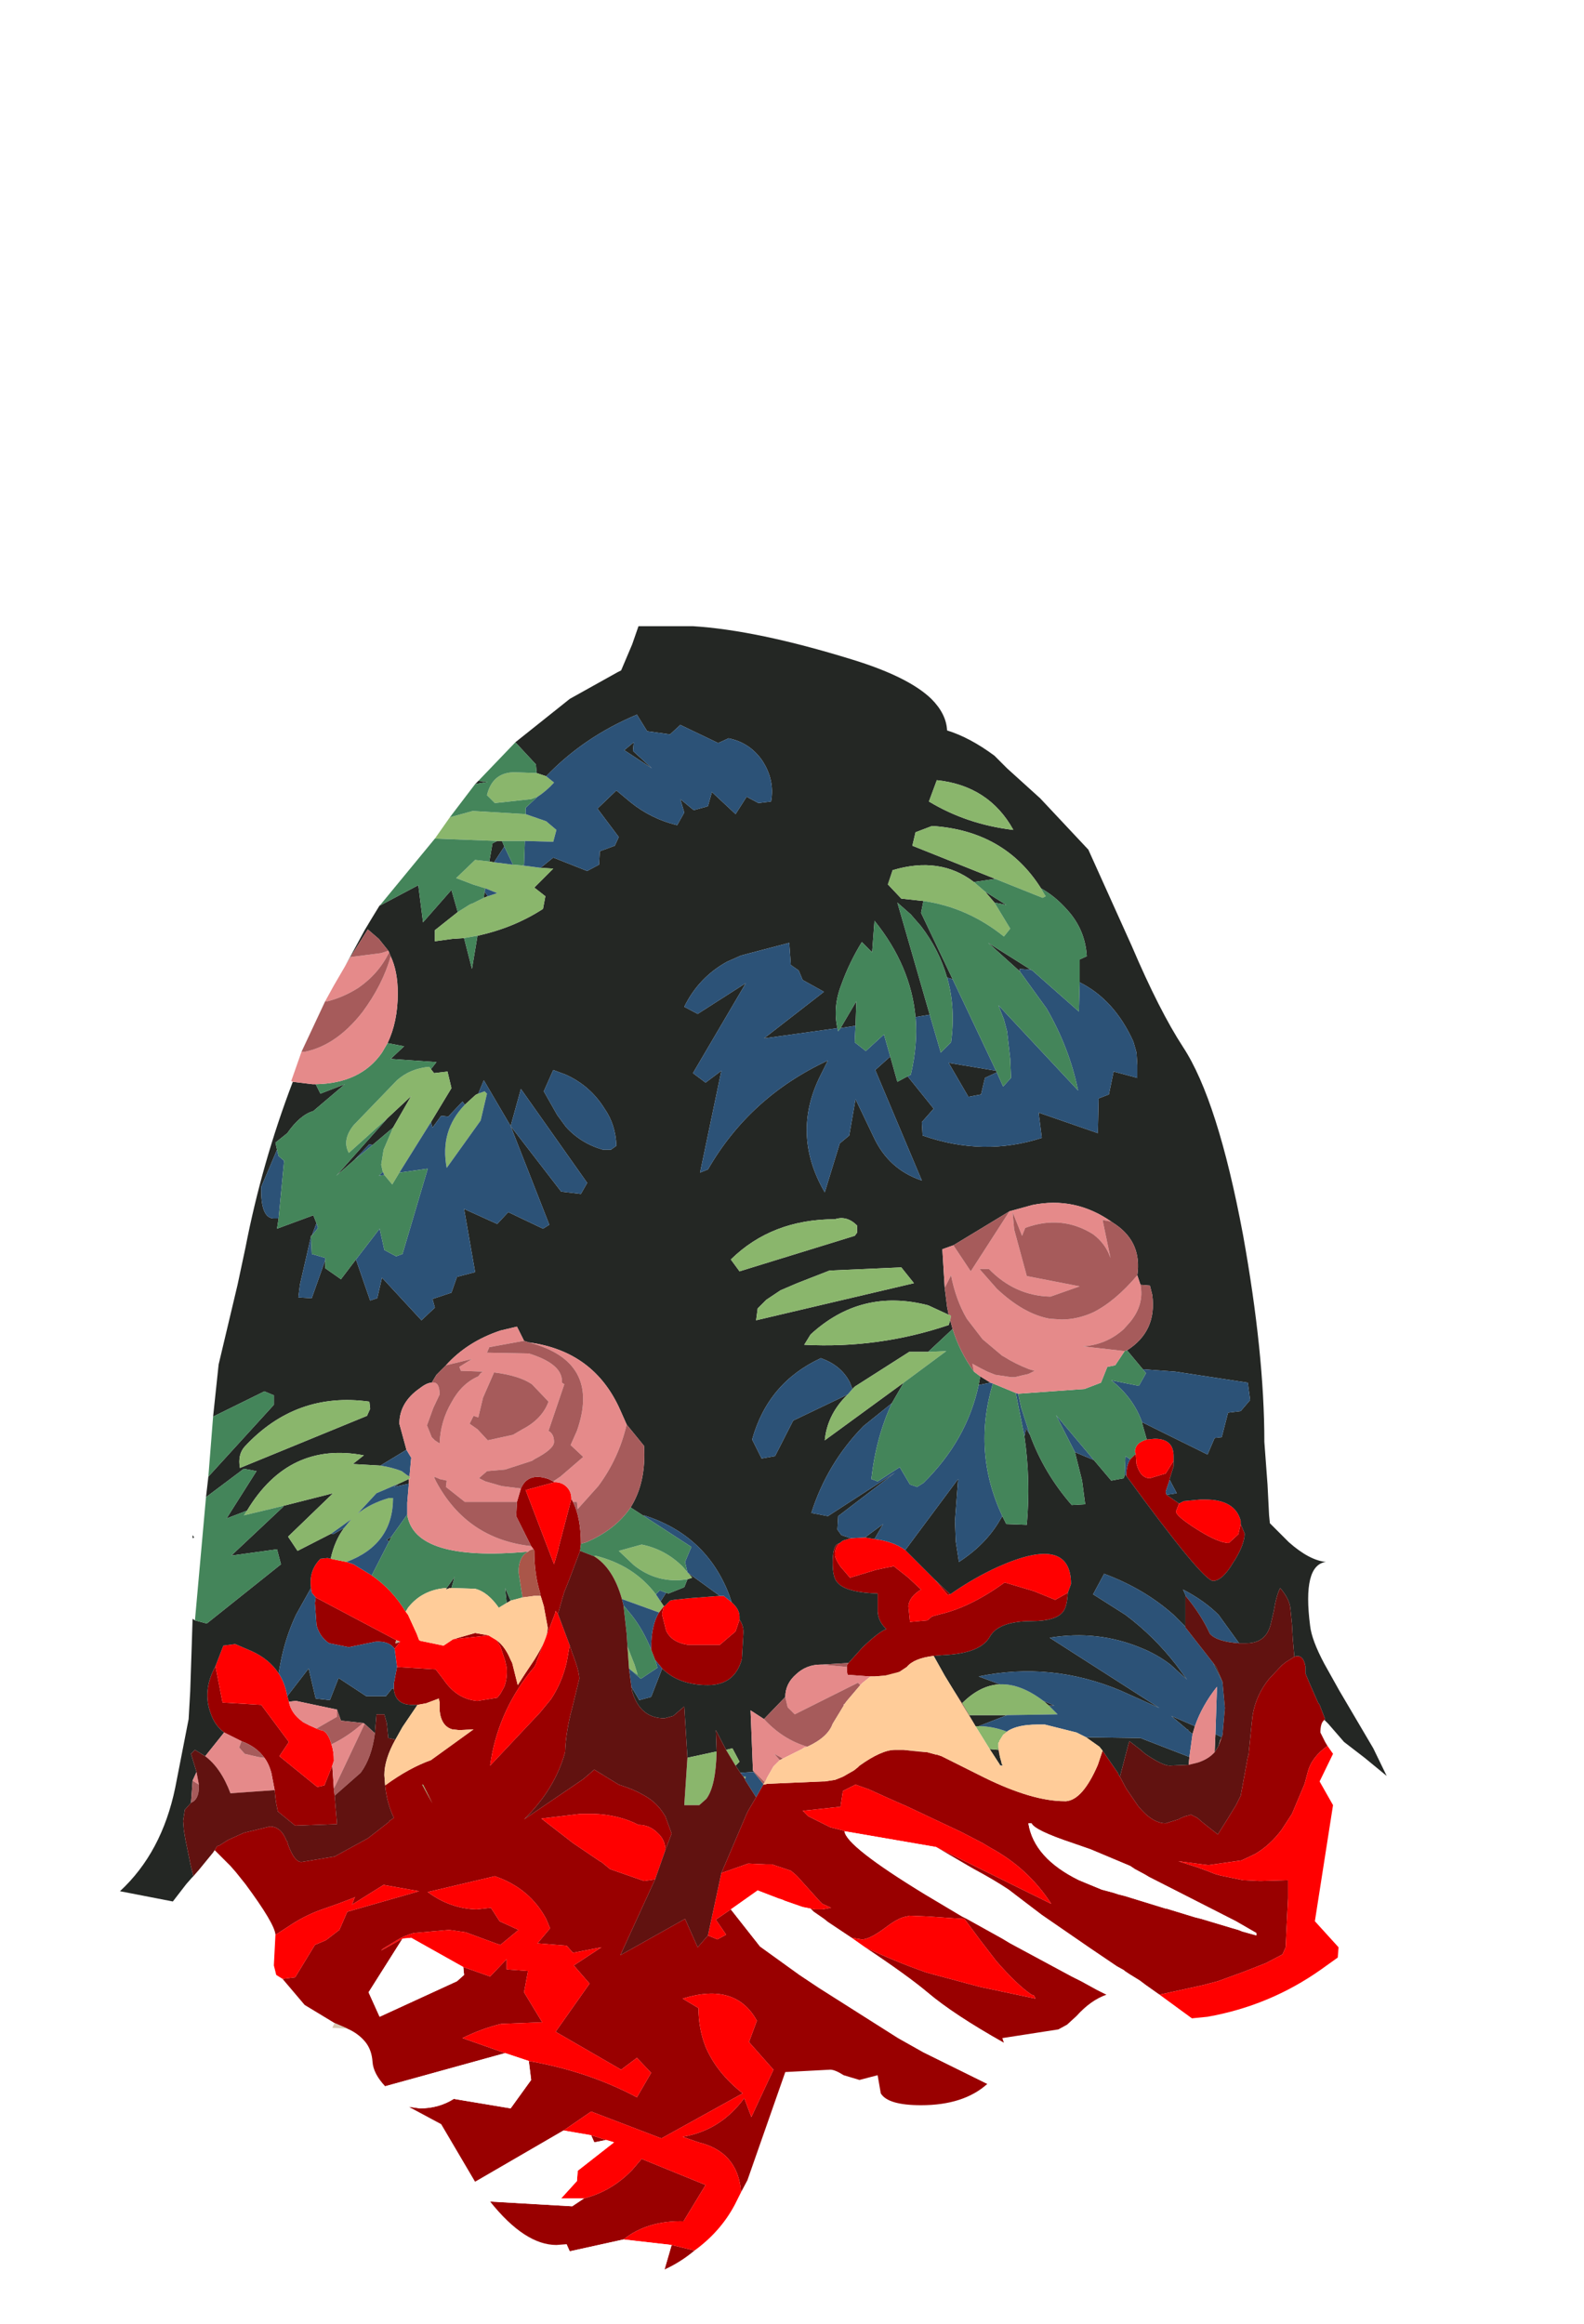 <?xml version="1.0" encoding="UTF-8" standalone="no"?>
<svg xmlns:ffdec="https://www.free-decompiler.com/flash" xmlns:xlink="http://www.w3.org/1999/xlink" ffdec:objectType="frame" height="147.15px" width="100.35px" xmlns="http://www.w3.org/2000/svg">
  <g transform="matrix(1.0, 0.0, 0.0, 1.0, 49.1, 86.8)">
    <use ffdec:characterId="1143" height="106.0" transform="matrix(1.0, 0.0, 0.0, 1.0, -41.5, -47.15)" width="80.25" xlink:href="#shape0"/>
    <use ffdec:characterId="1138" height="0.0" id="spineRef" transform="matrix(1.0, 0.0, 0.0, 1.0, 8.85, -47.9)" width="0.0" xlink:href="#sprite0"/>
  </g>
  <defs>
    <g id="shape0" transform="matrix(1.0, 0.0, 0.0, 1.0, 41.5, 47.15)">
      <path d="M34.8 22.1 L34.75 22.15 Q34.55 22.35 34.55 22.9 L34.85 23.5 35.0 23.75 Q34.0 24.45 33.75 25.4 L33.55 26.15 32.75 28.05 32.1 29.05 Q31.35 30.05 30.4 30.6 L29.55 31.0 27.45 31.3 25.55 31.05 25.5 31.0 25.55 31.05 26.8 31.45 27.2 31.6 27.35 31.65 27.85 31.85 28.2 31.95 29.65 32.25 30.65 32.3 30.85 32.3 32.5 32.25 32.5 33.4 32.4 35.4 32.35 36.5 32.15 36.95 31.1 37.5 29.7 38.05 28.05 38.65 27.1 38.9 24.35 39.5 23.5 38.9 23.1 38.6 22.45 38.2 22.15 38.0 22.1 37.95 21.65 37.7 19.95 36.55 16.9 34.45 15.65 33.5 14.8 32.85 Q13.9 32.25 12.6 31.55 L12.25 31.35 10.2 30.15 17.5 33.75 Q16.05 31.5 13.65 30.2 L13.15 29.9 11.8 29.2 8.3 27.55 7.95 27.4 7.05 27.0 5.95 26.5 5.1 26.2 4.3 26.6 4.15 27.6 1.85 27.85 1.75 27.85 2.1 28.2 3.5 28.9 4.3 29.1 4.4 29.15 Q4.5 30.1 9.5 33.15 L11.85 34.55 12.15 34.7 14.4 35.95 14.9 36.25 18.8 38.35 19.4 38.65 20.4 39.2 20.6 39.3 21.0 39.5 Q20.0 39.85 19.1 40.85 L18.5 41.4 17.95 41.7 14.4 42.25 14.5 42.55 Q11.3 40.75 9.65 39.35 8.4 38.3 5.7 36.5 7.6 37.4 9.6 38.1 L12.95 39.0 16.5 39.75 16.4 39.55 16.25 39.5 Q15.35 38.9 14.0 37.35 L13.0 36.05 12.0 34.7 11.15 34.65 9.7 34.55 8.5 34.5 8.35 34.55 Q7.85 34.6 7.0 35.25 6.0 36.0 5.5 36.0 L4.85 35.9 3.35 34.9 3.1 34.7 2.45 34.25 2.3 34.1 2.25 34.05 2.55 34.1 3.0 34.1 3.55 34.0 3.0 33.75 2.8 33.55 1.45 32.05 1.3 31.9 1.0 31.65 -0.2 31.25 -0.55 31.25 -1.7 31.2 -3.4 31.8 -1.8 28.05 -1.7 27.85 -1.2 27.0 -0.75 26.2 -0.7 26.2 -0.5 26.15 3.0 26.0 3.15 26.0 3.8 25.9 4.3 25.7 5.0 25.3 5.25 25.1 5.35 25.0 Q6.75 24.0 7.6 24.0 L7.8 24.0 8.15 24.0 9.0 24.1 9.65 24.15 10.2 24.3 10.25 24.3 10.55 24.4 13.25 25.75 Q16.3 27.25 18.35 27.25 L18.45 27.25 Q19.5 27.15 20.45 24.95 L20.5 24.8 20.75 24.05 21.75 25.5 21.75 25.55 21.85 25.7 22.25 26.45 23.0 27.55 Q23.9 28.65 24.75 28.65 L25.55 28.4 Q25.9 28.2 26.2 28.15 L26.35 28.1 26.75 28.3 27.1 28.6 27.35 28.8 28.05 29.35 28.65 28.4 29.2 27.5 29.5 26.9 29.95 24.45 30.0 24.3 30.2 22.3 30.25 21.85 Q30.45 20.55 31.3 19.5 L32.1 18.65 32.35 18.45 32.9 18.1 Q33.45 17.9 33.6 18.7 L33.6 19.15 33.85 19.75 34.4 21.0 34.5 21.15 34.85 22.05 34.8 22.1 M13.45 45.15 Q11.95 46.5 9.25 46.5 7.15 46.5 6.7 45.75 L6.5 44.6 5.35 44.9 4.35 44.6 Q3.8 44.25 3.5 44.25 L0.65 44.4 -1.75 51.25 -2.15 52.0 Q-2.35 49.45 -4.85 48.85 L-5.85 48.5 Q-3.45 48.1 -1.95 46.05 L-1.5 47.25 -0.1 44.25 -1.65 42.5 -1.15 41.15 Q-2.5 38.7 -5.85 39.75 L-4.85 40.35 Q-4.85 41.65 -4.4 42.8 -3.7 44.45 -2.05 45.75 L-7.2 48.6 -11.65 46.9 -13.4 48.1 -19.0 51.35 -21.15 47.7 -23.2 46.6 -22.5 46.7 Q-21.3 46.7 -20.35 46.1 L-16.75 46.7 -15.45 44.9 -15.6 43.7 Q-11.85 44.35 -8.75 46.0 L-7.85 44.45 -8.75 43.5 -9.75 44.25 -13.9 41.85 -11.75 38.8 -12.75 37.65 -11.0 36.5 -12.8 36.85 -13.2 36.4 -15.05 36.25 -14.25 35.3 -14.5 34.7 Q-15.55 32.75 -17.75 32.0 L-22.0 33.0 Q-20.6 34.05 -18.9 34.1 L-18.0 34.0 -17.45 34.85 -16.25 35.4 -17.4 36.35 -17.7 36.25 -19.6 35.55 -20.65 35.4 -22.9 35.6 Q-23.45 35.75 -23.95 36.05 L-24.85 36.6 -24.95 36.7 -25.05 36.75 -24.95 36.7 -24.85 36.65 -23.6 35.95 -25.75 39.35 -25.05 40.9 -20.15 38.65 -19.7 38.25 -19.75 37.75 -18.05 38.35 -17.0 37.25 -17.0 37.9 -15.65 38.0 -15.9 39.35 -14.75 41.25 -17.35 41.35 Q-18.6 41.65 -19.8 42.25 L-17.1 43.2 -24.7 45.3 Q-25.45 44.5 -25.5 43.75 -25.55 43.0 -25.95 42.5 -26.4 41.95 -27.1 41.65 L-27.2 41.6 -27.9 41.3 -29.8 40.15 -31.2 38.5 -30.4 38.4 -29.15 36.35 -28.45 36.05 -27.6 35.4 -27.1 34.25 -22.55 32.95 -24.8 32.55 -26.8 33.8 -26.65 33.4 -26.6 33.3 -26.65 33.35 -27.7 33.75 -28.55 34.05 Q-29.6 34.4 -30.55 35.0 L-31.55 35.65 -31.65 35.7 Q-31.7 35.0 -33.55 32.5 L-34.15 31.75 -34.5 31.35 -34.55 31.3 -34.65 31.2 -35.5 30.35 -35.35 30.1 -35.2 30.05 -34.65 29.7 -33.65 29.25 -32.0 28.85 Q-31.3 28.85 -30.95 29.75 L-30.9 29.8 -30.85 30.0 Q-30.45 31.1 -30.0 31.1 L-27.9 30.75 -25.8 29.6 -25.15 29.1 -24.45 28.55 -24.4 28.45 -24.35 28.45 -24.15 28.3 Q-24.6 27.35 -24.7 26.25 -23.2 25.15 -21.8 24.65 L-19.1 22.7 -20.0 22.75 -20.45 22.7 Q-21.15 22.5 -21.25 21.5 L-21.25 21.45 -21.25 21.0 -21.3 20.75 -22.1 21.05 -22.65 21.15 -23.0 21.15 Q-24.05 21.15 -24.15 20.15 L-24.15 19.8 -23.95 18.75 -21.5 18.9 -21.0 19.55 Q-20.15 20.8 -18.85 20.9 L-17.6 20.7 -17.4 20.45 -17.15 20.0 Q-16.95 19.45 -17.0 18.8 L-17.1 18.35 -17.4 17.45 -17.65 17.05 Q-17.1 17.45 -16.75 18.3 L-16.65 18.5 -16.3 19.9 -15.85 19.2 -15.25 18.3 Q-14.4 16.95 -14.4 16.25 L-14.65 14.9 -14.8 14.4 -14.85 14.25 -14.9 14.0 Q-15.25 12.85 -15.25 11.4 L-15.3 11.3 -15.45 11.1 -16.4 9.2 -16.35 8.3 -16.1 7.45 Q-15.65 6.4 -14.35 6.85 L-14.05 7.0 -13.95 7.05 -15.8 7.55 -14.0 12.25 -13.7 11.2 -13.7 11.15 -12.9 8.1 -12.8 8.3 Q-12.3 9.3 -12.3 10.95 L-12.3 11.0 -12.35 11.4 -13.05 13.25 -13.35 14.0 -13.5 14.5 -13.75 15.4 -13.9 15.2 -13.95 15.4 -15.05 18.25 -15.15 18.55 -15.25 18.75 -15.5 19.05 Q-17.6 21.7 -18.05 25.0 L-14.9 21.65 -14.2 20.8 Q-13.5 19.75 -13.2 18.45 L-13.05 17.6 -13.0 17.4 -12.85 17.85 Q-12.4 19.0 -12.4 19.5 L-12.85 21.35 Q-13.25 22.8 -13.3 24.15 -13.95 26.5 -15.9 28.4 L-12.15 25.85 -11.45 25.25 -9.9 26.2 -9.75 26.25 Q-8.95 26.5 -8.35 26.85 -7.6 27.25 -7.15 27.9 L-6.95 28.2 -6.55 29.3 -6.95 30.35 Q-6.95 29.8 -7.3 29.4 L-7.45 29.25 Q-7.95 28.75 -8.65 28.75 -9.9 28.1 -11.55 28.05 L-12.3 28.05 -14.8 28.35 -12.8 29.9 -11.1 31.05 -11.0 31.1 -10.45 31.55 -8.3 32.3 -7.6 32.2 -9.8 37.0 -5.7 34.7 -4.9 36.5 -4.25 35.75 -3.65 36.0 -3.1 35.7 -3.75 34.75 -2.8 34.1 -0.95 36.45 1.55 38.25 2.75 39.05 7.8 42.25 9.4 43.15 13.45 45.15 M-5.1 55.7 Q-6.0 56.45 -7.0 56.9 L-6.55 55.35 -5.1 55.7 M-13.0 55.75 L-13.2 55.3 -13.85 55.35 Q-15.85 55.35 -18.05 52.6 L-12.85 52.9 -12.1 52.4 Q-10.35 51.95 -9.05 50.6 L-8.45 49.9 -4.4 51.55 -5.8 53.85 Q-8.1 53.8 -9.6 55.0 L-13.0 55.75 M25.25 5.7 L25.25 6.05 25.0 6.85 25.0 6.9 24.75 7.65 24.8 7.85 25.6 8.4 25.4 8.9 Q25.4 9.2 26.75 10.05 28.1 10.9 28.75 10.9 L29.35 10.35 29.5 9.7 29.75 10.3 Q29.75 10.95 29.15 11.95 L29.05 12.1 Q28.35 13.3 27.75 13.3 27.1 13.3 22.25 6.65 22.25 6.0 22.5 5.6 L22.85 5.25 22.9 5.9 Q23.15 6.8 23.75 6.8 L24.75 6.5 25.25 5.7 M10.1 13.2 L11.1 14.15 10.95 14.2 10.1 13.2 M18.55 14.05 Q18.5 14.95 18.25 15.25 17.8 15.85 16.25 15.85 14.15 15.85 13.6 16.85 13.0 17.9 10.65 18.0 L10.05 18.05 Q8.8 18.2 8.35 18.75 L7.9 19.05 7.55 19.2 6.95 19.3 6.3 19.35 6.2 19.35 6.05 19.35 6.0 19.35 4.65 19.25 Q4.55 19.3 4.55 18.75 L4.55 18.65 4.65 18.5 5.55 17.5 Q6.6 16.5 7.05 16.35 6.55 15.9 6.5 15.25 L6.5 14.1 Q4.75 14.05 4.1 13.55 L3.95 13.4 Q3.65 13.1 3.65 12.15 3.65 11.25 3.9 11.0 L4.1 10.9 Q3.8 11.15 3.8 11.65 3.8 11.9 4.15 12.4 L4.75 13.1 6.4 12.6 7.1 12.45 7.4 12.4 7.5 12.35 8.45 13.1 9.25 13.85 Q8.5 14.3 8.45 14.9 L8.55 15.9 9.65 15.8 9.95 15.55 10.5 15.4 Q12.4 14.95 14.55 13.4 L16.4 13.95 17.75 14.5 18.55 14.05 M-2.25 15.75 Q-2.0 16.1 -2.0 16.55 L-2.1 18.25 Q-2.55 19.9 -4.25 19.9 -6.05 19.9 -7.1 18.9 L-7.15 18.85 -7.6 18.3 -7.85 17.65 -7.85 17.6 Q-7.85 16.1 -7.35 15.3 L-7.05 14.9 -7.15 15.35 -7.15 15.45 -6.9 16.45 Q-6.55 17.2 -5.5 17.35 L-3.5 17.35 -2.5 16.5 -2.25 15.75 M-20.4 17.0 L-19.0 16.6 -18.15 16.75 -20.4 17.0 M-29.1 14.35 L-24.0 17.05 -24.05 17.25 -24.0 17.25 -23.75 17.15 -24.1 17.6 Q-24.45 17.1 -25.3 17.15 L-27.0 17.5 -28.25 17.25 Q-28.85 16.85 -29.05 16.1 L-29.15 14.7 -29.1 14.35 M-34.9 22.9 Q-35.5 22.45 -35.75 21.7 -36.3 20.25 -35.45 18.7 L-35.0 21.0 -32.55 21.15 -30.8 23.5 -31.4 24.4 -29.0 26.35 -28.55 26.25 -28.05 25.0 -27.95 26.45 -27.9 26.9 -27.75 28.7 -30.4 28.8 -31.5 27.9 -31.6 27.4 -31.65 27.05 -31.7 26.55 -31.9 25.5 Q-32.05 24.9 -32.35 24.5 -32.85 23.8 -33.8 23.45 L-34.9 22.9 M-22.3 26.2 L-22.35 26.2 -21.7 27.4 -22.3 26.2 M-10.7 48.7 L-11.45 48.85 -11.65 48.4 -10.7 48.7 M16.25 28.65 L16.05 28.65 Q16.4 30.85 19.25 32.25 L20.7 32.85 21.45 33.05 21.75 33.15 22.15 33.25 24.75 34.05 24.8 34.05 26.6 34.6 27.0 34.7 29.0 35.3 29.35 35.4 29.6 35.5 30.5 35.75 30.5 35.6 29.2 34.85 26.55 33.5 23.7 32.05 23.45 31.9 22.8 31.55 22.65 31.45 22.5 31.35 20.0 30.3 18.85 29.9 Q16.45 29.1 16.25 28.65" fill="#990000" fill-rule="evenodd" stroke="none"/>
      <path d="M35.0 23.75 L35.35 24.25 34.5 26.0 35.35 27.5 34.2 34.85 35.7 36.5 35.65 37.15 34.6 37.9 Q31.35 40.2 27.4 40.9 L26.4 41.0 24.35 39.5 27.1 38.9 28.05 38.65 29.7 38.05 31.1 37.5 32.15 36.95 32.35 36.5 32.4 35.4 32.5 33.4 32.5 32.25 30.85 32.3 30.65 32.3 29.65 32.25 28.2 31.95 27.85 31.85 27.35 31.65 27.2 31.6 26.8 31.45 25.55 31.05 25.5 31.0 25.55 31.05 27.45 31.3 29.55 31.0 30.4 30.6 Q31.35 30.05 32.1 29.05 L32.75 28.05 33.55 26.15 33.75 25.4 Q34.0 24.45 35.0 23.75 M-2.15 52.0 L-2.55 52.8 Q-3.45 54.5 -5.1 55.7 L-6.55 55.35 -9.6 55.0 Q-8.1 53.8 -5.8 53.85 L-4.4 51.55 -8.45 49.9 -9.05 50.6 Q-10.35 51.95 -12.1 52.4 L-13.55 52.4 -12.55 51.3 -12.5 50.65 -10.2 48.85 -10.7 48.7 -11.65 48.4 -13.4 48.1 -11.65 46.9 -7.2 48.6 -2.05 45.75 Q-3.7 44.45 -4.4 42.8 -4.85 41.65 -4.85 40.35 L-5.85 39.75 Q-2.5 38.7 -1.15 41.15 L-1.65 42.5 -0.1 44.25 -1.5 47.25 -1.95 46.05 Q-3.45 48.1 -5.85 48.5 L-4.85 48.85 Q-2.35 49.45 -2.15 52.0 M-31.2 38.5 L-31.6 38.25 -31.75 37.65 -31.65 35.7 -31.55 35.65 -30.55 35.0 Q-29.6 34.4 -28.55 34.05 L-27.7 33.75 -26.65 33.35 -26.6 33.3 -26.65 33.4 -26.8 33.8 -24.8 32.55 -22.55 32.95 -27.1 34.25 -27.6 35.4 -28.45 36.05 -29.15 36.35 -30.4 38.4 -31.2 38.5 M23.55 4.35 L24.05 4.3 Q25.25 4.3 25.25 5.4 L25.25 5.7 24.75 6.5 23.75 6.8 Q23.15 6.8 22.9 5.9 L22.85 5.25 22.8 5.15 Q22.8 4.55 23.55 4.35 M25.6 8.4 L25.9 8.25 26.95 8.15 27.25 8.15 Q29.15 8.15 29.5 9.5 L29.5 9.7 29.35 10.35 28.75 10.9 Q28.1 10.9 26.75 10.05 25.4 9.2 25.4 8.9 L25.6 8.4 M8.25 11.35 L10.1 13.2 10.95 14.2 11.1 14.15 Q12.6 13.1 14.15 12.4 18.75 10.35 18.75 13.5 L18.55 14.05 17.75 14.5 16.4 13.95 14.55 13.4 Q12.4 14.95 10.5 15.4 L9.95 15.55 9.65 15.8 8.55 15.9 8.45 14.9 Q8.5 14.3 9.25 13.85 L8.45 13.1 7.5 12.35 7.4 12.4 7.1 12.45 6.4 12.6 4.75 13.1 4.15 12.4 Q3.8 11.9 3.8 11.65 3.8 11.15 4.1 10.9 L4.3 10.75 4.8 10.6 5.7 10.55 6.3 10.65 Q7.5 10.8 8.25 11.35 M-2.75 14.65 Q-2.25 15.1 -2.25 15.55 L-2.25 15.75 -2.5 16.5 -3.5 17.35 -5.5 17.35 Q-6.55 17.2 -6.9 16.45 L-7.15 15.45 -7.15 15.35 -7.05 14.9 -7.0 14.9 -6.65 14.55 -6.4 14.5 -5.45 14.4 -3.5 14.25 -3.25 14.25 -2.75 14.65 M-17.65 17.05 L-17.4 17.45 -17.1 18.35 -17.0 18.8 Q-16.95 19.45 -17.15 20.0 L-17.4 20.45 -17.6 20.7 -18.85 20.9 Q-20.15 20.8 -21.0 19.55 L-21.5 18.9 -23.95 18.75 -24.1 17.6 -23.75 17.15 -24.0 17.05 -29.1 14.35 -29.35 14.05 -29.4 13.75 Q-29.55 12.65 -28.8 11.9 L-28.35 11.85 -28.15 11.9 -27.15 12.1 -26.7 12.25 -25.55 12.95 Q-24.25 13.85 -23.4 15.25 L-23.25 15.45 -22.7 16.65 -22.55 17.05 -22.45 17.1 -21.0 17.4 -20.4 17.0 -18.15 16.75 -17.65 17.05 M-13.95 7.05 Q-13.5 7.05 -13.2 7.35 -12.9 7.65 -12.9 8.1 L-13.7 11.15 -13.7 11.2 -14.0 12.25 -15.8 7.55 -13.95 7.05 M-13.0 17.4 L-13.05 17.6 -13.2 18.45 Q-13.5 19.75 -14.2 20.8 L-14.9 21.65 -18.05 25.0 Q-17.6 21.7 -15.5 19.05 L-15.25 18.75 -15.15 18.55 -15.05 18.25 -13.95 15.4 -13.9 15.2 -13.75 15.4 -13.0 17.4 M-6.95 30.35 L-7.6 32.2 -8.3 32.3 -10.45 31.55 -11.0 31.1 -11.1 31.05 -12.8 29.9 -14.8 28.35 -12.3 28.05 -11.55 28.05 Q-9.9 28.1 -8.65 28.75 -7.95 28.75 -7.45 29.25 L-7.3 29.4 Q-6.95 29.8 -6.95 30.35 M-4.25 35.75 L-3.4 31.8 -1.7 31.2 -0.55 31.25 -0.2 31.25 1.0 31.65 1.3 31.9 1.45 32.05 2.8 33.55 3.0 33.75 3.55 34.0 3.0 34.1 2.55 34.1 2.25 34.05 1.75 33.95 0.6 33.55 0.5 33.5 0.2 33.4 -1.1 32.9 -2.8 34.1 -3.75 34.75 -3.1 35.7 -3.65 36.0 -4.25 35.75 M-35.45 18.7 L-34.95 17.4 -34.2 17.3 -33.15 17.75 Q-32.05 18.25 -31.45 19.15 -31.05 19.75 -30.9 20.6 L-30.85 20.75 -30.8 20.95 Q-30.65 21.7 -29.95 22.2 L-29.9 22.25 -29.5 22.45 -29.05 22.65 -28.8 22.75 Q-28.45 22.75 -28.2 23.35 L-28.1 23.65 Q-27.95 24.1 -27.95 24.7 L-28.05 25.0 -28.55 26.25 -29.0 26.35 -31.4 24.4 -30.8 23.5 -32.55 21.15 -35.0 21.0 -35.45 18.7 M-19.75 37.75 L-23.05 35.9 -23.6 35.95 -24.85 36.65 -24.95 36.7 -25.05 36.75 -24.95 36.7 -24.85 36.6 -23.95 36.05 Q-23.45 35.75 -22.9 35.6 L-20.65 35.4 -19.6 35.55 -17.7 36.25 -17.4 36.35 -16.25 35.4 -17.45 34.85 -18.0 34.0 -18.9 34.1 Q-20.6 34.05 -22.0 33.0 L-17.75 32.0 Q-15.55 32.75 -14.5 34.7 L-14.25 35.3 -15.05 36.25 -13.2 36.4 -12.8 36.85 -11.0 36.5 -12.75 37.65 -11.75 38.8 -13.9 41.85 -9.75 44.25 -8.75 43.5 -7.85 44.45 -8.75 46.0 Q-11.85 44.35 -15.6 43.7 L-17.1 43.2 -19.8 42.25 Q-18.6 41.65 -17.35 41.35 L-14.75 41.25 -15.9 39.35 -15.65 38.0 -17.0 37.9 -17.0 37.25 -18.05 38.35 -19.75 37.75 M4.85 35.9 L5.5 36.0 Q6.0 36.0 7.0 35.25 7.85 34.6 8.35 34.55 L8.5 34.5 9.7 34.55 11.15 34.65 12.0 34.7 13.0 36.05 14.0 37.35 Q15.35 38.9 16.25 39.5 L16.4 39.55 16.5 39.75 12.95 39.0 9.6 38.1 Q7.6 37.4 5.7 36.5 L4.85 35.9 M4.4 29.15 L4.3 29.1 3.5 28.9 2.1 28.2 1.75 27.85 1.85 27.85 4.15 27.6 4.3 26.6 5.1 26.2 5.95 26.5 7.05 27.0 7.95 27.4 8.3 27.55 11.8 29.2 13.15 29.9 13.65 30.2 Q16.05 31.5 17.5 33.75 L10.2 30.15 4.4 29.15" fill="#ff0000" fill-rule="evenodd" stroke="none"/>
      <path d="M26.4 41.0 L27.55 42.05 27.65 42.15 27.6 42.25 27.6 42.3 27.25 42.65 26.45 42.25 25.45 41.75 24.35 41.2 23.5 40.8 22.25 40.15 21.55 39.8 21.25 39.65 21.0 39.5 20.6 39.3 20.4 39.2 19.4 38.65 18.8 38.35 14.9 36.25 14.4 35.95 12.15 34.7 11.85 34.55 9.5 33.15 Q4.5 30.1 4.4 29.15 L10.2 30.15 12.25 31.35 12.6 31.55 Q13.9 32.25 14.8 32.85 L15.65 33.5 16.9 34.45 19.95 36.55 21.65 37.7 22.1 37.95 22.15 38.0 22.45 38.2 23.1 38.6 23.5 38.9 24.35 39.5 26.4 41.0 M14.5 42.55 L16.95 43.85 17.6 44.2 Q23.4 47.3 24.75 48.25 24.35 48.75 23.6 48.75 21.6 48.75 15.35 46.0 L13.45 45.15 9.4 43.15 7.8 42.25 2.75 39.05 1.55 38.25 -0.95 36.45 -2.8 34.1 -1.1 32.9 0.2 33.4 0.5 33.5 0.6 33.55 1.75 33.95 2.25 34.05 2.3 34.1 2.45 34.25 3.1 34.7 3.35 34.9 4.85 35.9 5.7 36.5 Q8.4 38.3 9.65 39.35 11.3 40.75 14.5 42.55 M-7.0 56.9 L-7.8 58.75 -9.35 58.85 Q-11.15 57.7 -13.4 58.35 L-15.75 58.4 -14.85 57.3 -13.0 55.75 -9.6 55.0 -6.55 55.35 -7.0 56.9 M-18.05 52.6 L-20.45 52.8 -19.0 51.35 -13.4 48.1 -11.65 48.4 -11.45 48.85 -10.7 48.7 -10.2 48.85 -12.5 50.65 -12.55 51.3 -13.55 52.4 -12.1 52.4 -12.85 52.9 -18.05 52.6 M-23.2 46.6 L-24.25 46.25 -24.7 45.3 -17.1 43.2 -15.6 43.7 -15.45 44.9 -16.75 46.7 -20.35 46.1 Q-21.3 46.7 -22.5 46.7 L-23.2 46.6 M-23.6 35.95 L-23.05 35.9 -19.75 37.75 -19.7 38.25 -20.15 38.65 -25.05 40.9 -25.75 39.35 -23.6 35.95 M16.25 28.65 Q16.45 29.1 18.85 29.9 L20.0 30.3 22.5 31.35 22.65 31.45 22.8 31.55 23.45 31.9 23.7 32.05 26.55 33.5 29.2 34.85 30.5 35.6 30.5 35.75 29.6 35.5 29.35 35.4 29.0 35.3 27.0 34.7 26.6 34.6 24.8 34.05 24.75 34.05 22.15 33.25 21.75 33.15 21.45 33.05 20.7 32.85 19.25 32.25 Q16.4 30.85 16.05 28.65 L16.25 28.65" fill="#ffffff" fill-rule="evenodd" stroke="none"/>
      <path d="M-27.1 41.65 L-28.05 41.6 -27.9 41.3 -27.2 41.6 -27.1 41.65" fill="#d7c9b5" fill-rule="evenodd" stroke="none"/>
      <path d="M-24.0 17.05 L-23.75 17.15 -24.0 17.25 -24.05 17.25 -24.0 17.05" fill="#bbaa91" fill-rule="evenodd" stroke="none"/>
      <path d="M-15.65 11.45 Q-15.5 11.3 -15.3 11.3 L-15.25 11.4 Q-15.25 12.85 -14.9 14.0 L-14.85 14.25 -15.25 14.25 -16.0 14.35 -16.25 12.75 Q-16.25 11.75 -15.65 11.45" fill="#aa5649" fill-rule="evenodd" stroke="none"/>
      <path d="M-16.45 -39.8 L-13.0 -42.55 -9.95 -44.25 -9.75 -44.35 -9.05 -46.0 -8.65 -47.15 -5.2 -47.15 Q-1.15 -46.9 4.85 -45.05 8.45 -43.95 9.9 -42.55 10.85 -41.6 10.9 -40.55 12.35 -40.1 13.9 -38.95 L14.7 -38.15 16.8 -36.25 19.85 -33.0 22.6 -26.9 Q24.35 -22.8 25.85 -20.5 28.05 -17.15 29.65 -8.6 31.0 -1.1 31.0 4.5 L31.2 7.2 31.3 9.15 31.35 9.65 32.55 10.85 Q33.85 12.0 34.9 12.1 33.4 12.3 33.9 16.15 34.0 17.05 34.8 18.55 L35.75 20.25 37.9 23.9 38.75 25.65 37.35 24.5 36.05 23.5 35.05 22.35 34.8 22.1 34.85 22.05 34.5 21.15 34.4 21.0 33.85 19.75 33.6 19.15 33.6 18.7 Q33.45 17.9 32.9 18.1 L32.8 16.95 32.75 16.05 32.65 15.05 Q32.6 14.45 32.0 13.75 31.75 14.25 31.6 15.2 L31.4 16.05 Q31.1 17.25 29.85 17.25 L29.4 17.25 28.1 15.45 Q27.2 14.55 25.85 13.85 L26.05 14.3 26.0 14.25 26.0 16.2 25.25 15.45 Q23.4 13.8 20.85 12.85 L20.15 14.15 22.2 15.45 Q24.0 16.8 25.4 18.6 L26.1 19.55 25.05 18.6 Q24.2 17.95 23.2 17.55 20.45 16.4 17.4 16.9 L24.35 21.35 21.9 20.25 Q17.5 18.4 12.9 19.35 L14.25 19.85 Q13.0 19.9 11.85 21.05 L11.3 20.2 10.75 19.3 10.05 18.05 10.65 18.0 Q13.0 17.9 13.6 16.85 14.15 15.85 16.25 15.85 17.8 15.85 18.25 15.25 18.5 14.95 18.55 14.05 L18.75 13.5 Q18.75 10.35 14.15 12.4 12.6 13.1 11.1 14.15 L10.1 13.2 8.25 11.35 11.6 6.85 11.4 9.5 11.45 10.8 11.65 12.1 Q13.35 11.0 14.25 9.45 L14.4 9.2 14.65 9.7 15.95 9.75 Q16.2 6.9 15.8 4.15 L15.9 3.65 16.15 4.05 Q17.05 6.5 18.8 8.5 L19.65 8.45 19.45 6.95 19.0 5.15 20.2 5.65 21.3 6.95 22.1 6.8 22.15 6.55 22.25 6.65 Q27.1 13.3 27.75 13.3 28.35 13.3 29.05 12.1 L29.15 11.95 Q29.75 10.95 29.75 10.3 L29.5 9.7 29.5 9.5 Q29.15 8.15 27.25 8.15 L26.95 8.15 25.9 8.25 25.6 8.4 24.8 7.85 25.45 7.75 25.0 6.9 25.0 6.85 25.25 6.05 25.25 5.7 25.25 5.4 Q25.25 4.3 24.05 4.3 L23.55 4.35 23.25 3.3 23.25 3.25 27.4 5.3 27.85 4.25 28.3 4.2 28.7 2.65 29.5 2.55 30.1 1.85 29.95 0.75 25.35 0.05 23.3 -0.1 22.3 -1.3 Q24.2 -2.5 23.9 -4.8 L23.75 -5.4 23.15 -5.45 22.95 -6.05 Q23.25 -8.1 21.6 -9.25 L21.3 -9.45 Q19.0 -11.05 16.3 -10.5 L14.85 -10.1 11.3 -7.95 10.6 -7.7 10.75 -5.25 10.9 -4.05 11.0 -3.55 9.7 -4.15 Q5.45 -5.25 2.25 -2.3 L1.85 -1.65 Q6.55 -1.4 11.0 -2.9 L11.1 -3.2 11.25 -2.65 9.7 -1.2 8.5 -1.2 5.05 1.0 4.9 1.15 4.75 0.75 Q4.2 -0.35 2.9 -0.8 -0.45 0.75 -1.45 4.35 L-0.85 5.55 0.0 5.4 1.15 3.15 4.6 1.5 4.45 1.65 Q3.3 2.85 3.15 4.4 L8.15 0.75 7.4 2.05 5.6 3.5 Q3.3 5.85 2.3 9.0 L3.35 9.2 7.6 6.45 4.0 9.2 3.95 10.05 4.2 10.4 4.8 10.6 4.3 10.75 4.1 10.9 3.9 11.0 Q3.65 11.25 3.65 12.15 3.65 13.1 3.95 13.4 L4.1 13.55 Q4.75 14.05 6.5 14.1 L6.5 15.25 Q6.55 15.9 7.05 16.35 6.6 16.5 5.55 17.5 L4.65 18.5 2.95 18.6 2.9 18.6 Q2.0 18.6 1.35 19.2 0.65 19.8 0.65 20.65 L-0.7 22.05 -1.55 21.5 -1.4 25.3 -1.35 25.4 -2.2 25.45 -2.5 25.0 -2.25 24.75 -2.7 23.9 -3.1 24.0 -3.75 22.75 -3.7 24.1 -5.55 24.5 -5.75 21.25 -6.45 21.85 -7.0 22.0 Q-8.55 22.0 -9.05 20.3 L-9.1 20.0 -8.6 20.85 -7.85 20.65 -7.15 18.85 -7.1 18.9 Q-6.05 19.9 -4.25 19.9 -2.55 19.9 -2.1 18.25 L-2.0 16.55 Q-2.0 16.1 -2.25 15.75 L-2.25 15.55 Q-2.25 15.1 -2.75 14.65 L-2.9 14.2 Q-4.35 10.4 -8.3 9.15 L-8.3 9.2 -9.15 8.65 Q-8.15 7.05 -8.3 4.75 L-9.4 3.4 -9.8 2.5 Q-11.45 -1.25 -15.6 -1.8 L-15.9 -1.9 -16.35 -2.8 -17.4 -2.55 Q-19.5 -1.85 -20.85 -0.35 L-21.45 0.25 -21.75 0.75 Q-22.05 0.75 -22.5 1.1 -23.8 2.0 -23.8 3.35 L-23.35 5.0 -25.0 6.0 -26.75 5.9 -26.05 5.35 Q-30.8 4.45 -33.45 8.85 L-34.75 9.35 -32.85 6.35 -33.65 6.2 -36.05 8.0 -35.9 6.7 -31.75 2.15 -31.75 1.55 -32.35 1.3 -35.6 2.9 -35.25 -0.4 -34.05 -5.45 -33.55 -7.8 Q-32.5 -13.2 -30.55 -18.3 L-29.3 -18.15 -29.1 -18.15 -28.8 -17.55 -27.25 -18.15 -29.25 -16.45 Q-30.1 -16.2 -30.9 -15.05 L-31.65 -14.45 -31.55 -14.0 -32.55 -11.65 Q-32.6 -9.65 -31.75 -9.65 L-31.45 -9.65 -31.55 -9.0 -29.25 -9.85 -29.05 -9.35 -29.35 -8.55 -29.4 -8.55 -29.4 -8.5 -30.1 -5.45 -30.2 -4.65 -29.35 -4.6 -28.5 -7.0 -28.5 -6.5 -27.5 -5.8 -26.55 -7.05 -25.65 -4.45 -25.2 -4.6 -24.9 -5.9 -22.4 -3.2 -21.55 -4.0 -21.7 -4.55 -20.5 -4.95 -20.15 -5.95 -19.0 -6.25 -19.7 -10.25 -17.6 -9.3 -16.9 -10.05 -14.7 -9.0 -14.3 -9.25 -16.75 -15.5 -13.55 -11.35 -12.3 -11.2 -11.9 -11.9 -16.1 -17.85 -16.75 -15.5 -18.45 -18.4 -18.8 -17.55 Q-18.95 -17.5 -19.05 -17.4 L-19.65 -16.85 -19.8 -17.05 -20.7 -16.1 -21.15 -16.15 -21.7 -15.4 -21.8 -15.75 -20.5 -17.9 -20.75 -18.95 -21.6 -18.85 -21.8 -19.1 -21.45 -19.55 -24.35 -19.75 -23.5 -20.55 -24.55 -20.75 Q-23.9 -22.1 -23.9 -23.9 -23.9 -25.3 -24.35 -26.25 L-24.45 -26.5 -24.5 -26.6 -25.1 -27.35 -25.8 -27.95 -26.9 -26.2 -27.25 -25.6 -26.0 -27.9 -25.55 -28.65 -25.0 -29.55 -24.65 -30.1 -25.0 -29.55 -25.05 -29.45 -22.6 -30.75 -22.3 -28.4 -20.5 -30.45 -20.1 -29.05 -21.55 -27.9 -21.55 -27.2 -20.45 -27.35 -19.7 -27.4 -19.2 -25.45 -18.85 -27.55 Q-16.55 -28.05 -14.7 -29.25 L-14.55 -30.05 -15.25 -30.6 -14.05 -31.8 -14.85 -31.85 -14.05 -32.5 -11.9 -31.65 -11.15 -32.05 -11.1 -32.9 -10.15 -33.25 -9.9 -33.8 -11.25 -35.6 -10.05 -36.75 -9.15 -36.0 Q-7.85 -34.95 -6.2 -34.55 L-5.75 -35.35 -6.0 -36.2 -5.15 -35.5 -4.25 -35.75 -4.0 -36.65 -2.5 -35.25 -1.8 -36.35 -1.05 -35.95 -0.25 -36.05 Q0.0 -37.45 -0.85 -38.7 -1.65 -39.8 -2.95 -40.05 L-3.6 -39.75 -6.0 -40.9 -6.65 -40.3 -8.1 -40.5 -8.75 -41.55 Q-12.1 -40.15 -14.5 -37.65 L-15.1 -37.85 -15.15 -38.4 -16.45 -39.8 M-36.85 32.0 L-36.95 32.1 -37.3 32.5 -38.15 33.6 -41.5 32.95 Q-38.85 30.5 -38.0 26.4 L-37.15 22.05 -37.05 20.3 -36.95 17.3 -36.9 15.7 -36.75 15.8 -36.0 16.0 -31.3 12.25 -31.55 11.3 -34.45 11.7 -31.15 8.6 -31.15 8.55 -28.0 7.75 -30.85 10.5 -30.25 11.4 -28.1 10.3 -28.0 10.35 -27.3 9.95 Q-27.9 10.75 -28.15 11.9 L-28.35 11.85 -28.8 11.9 Q-29.55 12.65 -29.4 13.75 L-30.35 15.45 Q-31.05 16.95 -31.35 18.6 L-31.45 19.15 Q-32.05 18.25 -33.15 17.75 L-34.2 17.3 -34.95 17.4 -35.45 18.7 Q-36.3 20.25 -35.75 21.7 -35.5 22.45 -34.9 22.9 L-36.1 24.4 -36.75 24.0 -37.0 24.25 -36.65 25.4 -36.9 25.95 -37.0 27.35 -37.4 27.8 -37.4 27.85 -37.5 28.5 -37.45 29.1 -37.35 29.7 -37.0 31.4 -36.85 32.0 M-19.0 -37.15 L-18.8 -37.35 -18.2 -37.3 -19.0 -37.15 M16.85 -30.55 Q14.55 -34.2 9.95 -34.5 L8.9 -34.1 8.7 -33.25 13.95 -31.15 12.6 -30.95 Q10.45 -32.6 7.45 -31.7 L7.15 -30.8 8.0 -29.9 9.4 -29.75 9.25 -29.0 11.25 -24.8 10.9 -24.9 Q10.4 -26.65 9.25 -28.15 L8.6 -28.9 7.75 -29.65 9.8 -22.55 8.9 -22.4 Q8.6 -25.65 6.3 -28.5 L6.15 -26.5 5.5 -27.15 Q4.7 -25.85 4.2 -24.45 3.65 -23.05 3.95 -21.7 L-0.7 -21.05 3.1 -24.0 1.75 -24.75 1.5 -25.35 1.0 -25.7 0.9 -27.1 -2.15 -26.3 -3.05 -25.9 Q-4.85 -24.9 -5.75 -23.05 L-4.9 -22.6 -1.85 -24.55 -5.2 -18.85 -4.4 -18.25 -3.4 -19.0 -4.75 -12.55 -4.25 -12.75 Q-1.6 -17.35 3.35 -19.65 L2.9 -18.75 Q1.0 -15.0 3.15 -11.3 L4.1 -14.4 4.7 -14.9 5.1 -17.2 6.25 -14.8 Q7.2 -12.75 9.3 -12.05 L6.35 -19.05 7.3 -19.9 7.75 -18.3 8.4 -18.65 10.05 -16.6 9.3 -15.75 9.35 -14.9 Q13.2 -13.55 16.9 -14.75 L16.7 -16.35 20.45 -15.05 20.5 -17.25 21.15 -17.5 21.45 -18.95 22.95 -18.55 22.95 -19.35 22.9 -20.15 22.7 -20.85 Q21.5 -23.5 19.3 -24.6 L19.3 -26.05 19.75 -26.25 Q19.65 -27.95 18.5 -29.2 17.75 -30.05 16.85 -30.55 M13.3 -30.35 L14.65 -29.5 13.9 -29.65 13.3 -30.35 M16.2 -25.4 L15.5 -25.45 15.5 -25.3 13.5 -27.1 16.2 -25.4 M14.05 -18.9 L13.3 -18.55 13.05 -17.5 12.25 -17.35 11.0 -19.5 14.0 -19.0 14.05 -18.9 M15.1 -34.25 Q13.55 -37.05 10.25 -37.4 L9.75 -36.05 Q12.15 -34.6 15.1 -34.25 M4.15 -21.7 L5.15 -23.4 5.1 -21.85 4.15 -21.7 M1.4 -5.55 L0.35 -5.1 -0.55 -4.5 -1.1 -3.95 -1.2 -3.2 8.8 -5.55 8.0 -6.55 3.45 -6.35 1.4 -5.55 M5.2 -8.75 L5.2 -9.2 Q4.55 -9.85 3.8 -9.6 -0.2 -9.6 -2.8 -7.05 L-2.25 -6.3 5.05 -8.55 5.2 -8.75 M13.0 0.35 L13.65 0.75 12.9 0.9 13.0 0.35 M-8.95 -39.8 L-9.0 -39.25 -7.8 -38.15 -9.55 -39.3 -8.95 -39.8 M-18.1 -32.25 L-17.9 -33.4 -17.6 -33.55 -17.3 -33.55 -17.15 -33.2 -17.8 -32.2 -18.1 -32.25 M-18.4 -30.35 L-18.2 -30.05 -18.45 -29.95 -18.4 -30.35 M-24.55 -16.0 L-23.05 -17.4 -24.2 -15.4 -25.5 -14.3 -25.7 -14.35 -26.65 -13.35 -27.8 -12.35 -24.55 -16.0 M-13.25 -18.75 L-14.05 -19.05 -14.65 -17.7 -13.8 -16.2 -13.25 -15.45 Q-12.3 -14.4 -10.9 -14.0 L-10.4 -14.0 -10.05 -14.25 Q-10.1 -15.6 -10.8 -16.6 -11.7 -18.05 -13.25 -18.75 M-23.15 6.6 L-23.15 6.7 -23.25 6.65 -23.15 6.6 M-23.2 6.85 L-23.2 7.15 -24.15 7.35 -23.85 7.15 -23.2 6.85 M-5.55 13.2 L-5.25 13.1 -5.5 12.8 -3.5 14.25 -5.45 14.4 -6.4 14.5 -6.65 14.55 -7.0 14.9 -7.05 14.9 -7.25 14.6 -6.9 14.05 -6.75 14.1 -5.75 13.7 -5.55 13.2 M-24.15 20.15 Q-24.05 21.15 -23.0 21.15 L-22.65 21.15 -23.6 22.55 -24.05 23.35 -24.5 23.25 -24.6 22.3 -24.75 21.75 -25.25 21.75 -25.35 22.95 -26.0 22.35 -26.1 22.3 -27.5 22.15 -27.75 21.45 -30.35 20.9 -30.8 20.95 -30.85 20.75 -30.9 20.6 -29.55 18.85 -29.1 20.75 -28.2 20.85 -27.65 19.45 -25.9 20.6 -24.65 20.6 -24.25 20.1 -24.15 20.15 M-16.75 14.55 L-17.0 14.7 -17.1 13.75 -16.75 14.55 M-20.6 13.75 L-20.85 13.85 -20.8 13.75 -20.3 13.05 -20.5 13.75 -20.6 13.75 M-25.85 2.85 L-25.65 2.4 -25.7 1.95 Q-30.35 1.3 -33.6 4.8 -34.05 5.3 -33.9 6.15 L-25.85 2.85 M-24.45 10.8 L-24.6 10.7 -24.3 10.5 -24.45 10.8 M-36.9 10.6 L-36.9 10.4 -36.8 10.55 -36.9 10.6 M20.75 24.05 L20.55 23.8 19.7 23.2 23.15 23.25 26.25 24.45 26.2 24.95 25.0 25.0 Q24.55 25.0 23.45 24.25 L23.1 23.95 22.45 23.45 22.4 23.6 21.85 25.7 21.75 25.55 21.75 25.5 20.75 24.05 M14.25 24.45 L14.35 24.8 14.35 24.85 14.4 24.95 14.4 25.0 14.25 24.95 13.6 23.95 14.15 24.0 14.25 24.45 M27.8 18.55 L27.95 18.75 28.35 19.7 27.8 18.6 27.8 18.55 M28.1 23.75 L27.85 24.15 27.9 23.0 28.3 23.2 28.2 23.4 28.1 23.75 M26.45 23.0 L26.2 22.8 26.2 22.75 26.1 22.7 25.1 21.85 26.6 22.5 26.45 23.0 M6.3 10.65 L5.7 10.55 6.85 9.7 6.3 10.65 M12.9 22.5 L12.7 22.5 12.3 21.8 14.7 21.8 12.9 22.5 M17.35 21.2 L17.0 20.9 17.7 21.2 17.35 21.2" fill="#242724" fill-rule="evenodd" stroke="none"/>
      <path d="M-21.55 -33.7 L-20.6 -35.05 -19.15 -35.45 -15.8 -35.25 -14.5 -34.8 -13.85 -34.25 -14.05 -33.5 -15.85 -33.55 -17.3 -33.55 -17.6 -33.55 -21.55 -33.7 M-15.1 -37.85 L-14.5 -37.65 -14.0 -37.25 Q-14.5 -36.7 -15.05 -36.35 L-15.45 -36.2 -17.75 -35.95 -18.25 -36.45 Q-17.9 -37.9 -16.5 -37.9 L-15.1 -37.85 M-14.85 -31.85 L-14.05 -31.8 -15.25 -30.6 -14.55 -30.05 -14.7 -29.25 Q-16.55 -28.05 -18.85 -27.55 L-19.7 -27.4 -20.45 -27.35 -21.55 -27.2 -21.55 -27.9 -20.1 -29.05 -19.3 -29.55 -19.15 -29.6 -18.45 -29.95 -18.2 -30.05 -17.6 -30.25 -18.35 -30.55 -19.15 -30.8 -20.2 -31.2 -19.0 -32.35 -18.1 -32.25 -17.8 -32.2 -16.6 -32.05 -16.0 -32.0 -14.85 -31.85 M13.95 -31.15 L8.7 -33.25 8.9 -34.1 9.95 -34.5 Q14.55 -34.2 16.85 -30.55 L17.05 -30.2 17.15 -30.05 16.95 -29.95 13.95 -31.15 M9.4 -29.75 L8.0 -29.9 7.15 -30.8 7.45 -31.7 Q10.45 -32.6 12.6 -30.95 L13.3 -30.35 13.9 -29.65 14.9 -28.0 14.5 -27.5 Q12.2 -29.35 9.4 -29.75 M15.1 -34.25 Q12.15 -34.6 9.75 -36.05 L10.25 -37.4 Q13.55 -37.05 15.1 -34.25 M5.2 -8.75 L5.05 -8.55 -2.25 -6.3 -2.8 -7.05 Q-0.2 -9.6 3.8 -9.6 4.55 -9.85 5.2 -9.2 L5.2 -8.75 M1.4 -5.55 L3.45 -6.35 8.0 -6.55 8.8 -5.55 -1.2 -3.2 -1.1 -3.95 -0.55 -4.5 0.35 -5.1 1.4 -5.55 M11.1 -3.2 L11.0 -2.9 Q6.55 -1.4 1.85 -1.65 L2.25 -2.3 Q5.45 -5.25 9.7 -4.15 L11.0 -3.55 11.15 -3.5 11.1 -3.2 M11.85 21.05 Q13.0 19.9 14.25 19.85 15.55 19.8 17.0 20.9 L17.35 21.2 17.9 21.75 14.7 21.8 12.3 21.8 11.85 21.05 M4.9 1.15 L5.05 1.0 8.5 -1.2 9.7 -1.2 10.85 -1.25 8.15 0.75 3.15 4.4 Q3.3 2.85 4.45 1.65 L4.6 1.5 4.9 1.15 M-21.8 -19.1 L-21.6 -18.85 -20.75 -18.95 -20.5 -17.9 -21.8 -15.75 -23.8 -12.55 -24.25 -11.8 -24.75 -12.4 -24.85 -12.6 -24.95 -13.05 -24.8 -14.0 -24.2 -15.4 -23.05 -17.4 -24.55 -16.0 -27.0 -13.8 Q-27.45 -14.6 -26.7 -15.55 L-23.95 -18.4 Q-23.1 -19.15 -21.9 -19.25 L-21.8 -19.1 M-19.65 -16.85 L-19.05 -17.4 Q-18.95 -17.5 -18.8 -17.55 L-18.4 -17.7 -18.25 -17.55 -18.65 -15.85 -20.8 -12.85 Q-21.25 -15.2 -19.65 -16.85 M-5.55 24.5 L-3.7 24.1 Q-3.75 26.3 -4.35 27.1 L-4.8 27.5 -5.75 27.5 -5.55 24.5 M-3.1 24.0 L-2.7 23.9 -2.25 24.75 -2.5 25.0 -3.1 24.0 M-23.15 6.7 L-23.1 6.8 -23.2 6.85 -23.85 7.15 -25.25 7.75 -26.45 9.05 Q-25.65 8.4 -24.45 8.05 L-24.2 8.05 Q-24.2 11.0 -27.15 12.1 L-28.15 11.9 Q-27.9 10.75 -27.3 9.95 L-26.85 9.4 -28.1 10.3 -30.25 11.4 -30.85 10.5 -28.0 7.75 -31.15 8.55 -33.65 9.15 -33.45 8.85 Q-30.8 4.45 -26.05 5.35 L-26.75 5.9 -25.0 6.0 Q-24.3 6.1 -23.65 6.35 L-23.25 6.65 -23.15 6.7 M-5.55 13.2 Q-7.45 13.5 -8.95 12.3 L-9.9 11.4 -8.45 11.0 Q-6.95 11.3 -5.85 12.4 L-5.55 12.75 -5.5 12.8 -5.25 13.1 -5.55 13.2 M-11.45 11.75 L-11.4 11.7 Q-8.95 12.3 -7.55 14.15 L-7.25 14.6 -7.05 14.9 -7.35 15.3 -9.7 14.45 Q-10.25 12.5 -11.45 11.75 M-1.9 25.85 L-2.0 25.7 -1.85 25.7 -1.9 25.85 M-9.35 17.45 L-9.0 18.35 -8.9 18.6 -8.7 19.25 -9.25 18.85 -9.35 17.45 M-25.85 2.85 L-33.9 6.15 Q-34.05 5.3 -33.6 4.8 -30.35 1.3 -25.7 1.95 L-25.65 2.4 -25.85 2.85 M-22.3 26.2 L-21.7 27.4 -22.35 26.2 -22.3 26.2 M14.45 23.05 L14.2 23.45 14.2 23.5 14.15 23.55 14.15 23.7 14.15 23.75 14.15 23.85 14.15 24.0 13.6 23.95 12.7 22.5 12.9 22.5 Q13.8 22.5 14.7 22.85 L14.45 23.05" fill="#8ab66c" fill-rule="evenodd" stroke="none"/>
      <path d="M-14.5 -37.65 Q-12.1 -40.15 -8.75 -41.55 L-8.1 -40.5 -6.65 -40.3 -6.0 -40.9 -3.6 -39.75 -2.95 -40.05 Q-1.65 -39.8 -0.85 -38.7 0.0 -37.45 -0.25 -36.05 L-1.05 -35.95 -1.8 -36.35 -2.5 -35.25 -4.0 -36.65 -4.25 -35.75 -5.15 -35.5 -6.0 -36.2 -5.75 -35.35 -6.2 -34.55 Q-7.85 -34.95 -9.15 -36.0 L-10.05 -36.75 -11.25 -35.6 -9.9 -33.8 -10.15 -33.25 -11.1 -32.9 -11.15 -32.05 -11.9 -31.65 -14.05 -32.5 -14.85 -31.85 -16.0 -32.0 -15.9 -32.05 -15.85 -33.55 -14.05 -33.5 -13.85 -34.25 -14.5 -34.8 -15.8 -35.25 -15.8 -35.65 -15.05 -36.35 Q-14.5 -36.7 -14.0 -37.25 L-14.5 -37.65 M19.3 -24.6 Q21.5 -23.5 22.7 -20.85 L22.9 -20.15 22.95 -19.35 22.95 -18.55 21.45 -18.95 21.15 -17.5 20.5 -17.25 20.45 -15.05 16.7 -16.35 16.9 -14.75 Q13.2 -13.55 9.35 -14.9 L9.3 -15.75 10.05 -16.6 8.4 -18.65 8.6 -18.75 Q9.05 -20.65 8.9 -22.4 L9.8 -22.55 10.5 -20.15 11.15 -20.8 Q11.45 -23.0 10.9 -24.9 L11.25 -24.8 14.0 -19.0 11.0 -19.5 12.25 -17.35 13.05 -17.5 13.3 -18.55 14.05 -18.9 14.45 -18.0 14.95 -18.55 14.9 -19.75 14.7 -21.5 14.5 -22.25 14.15 -23.15 19.2 -17.75 Q18.65 -20.45 17.2 -22.95 L15.5 -25.3 15.5 -25.45 16.2 -25.4 16.3 -25.35 19.25 -22.75 19.3 -24.6 M7.3 -19.9 L6.35 -19.05 9.3 -12.05 Q7.2 -12.75 6.25 -14.8 L5.1 -17.2 4.7 -14.9 4.1 -14.4 3.15 -11.3 Q1.0 -15.0 2.9 -18.75 L3.35 -19.65 Q-1.6 -17.35 -4.25 -12.75 L-4.75 -12.55 -3.4 -19.0 -4.4 -18.25 -5.2 -18.85 -1.85 -24.55 -4.9 -22.6 -5.75 -23.05 Q-4.85 -24.9 -3.05 -25.9 L-2.15 -26.3 0.9 -27.1 1.0 -25.7 1.5 -25.35 1.75 -24.75 3.1 -24.0 -0.7 -21.05 3.95 -21.7 4.0 -21.5 4.15 -21.7 5.1 -21.85 5.05 -20.8 5.75 -20.25 6.9 -21.3 7.3 -19.9 M23.3 -0.1 L25.35 0.05 29.95 0.75 30.1 1.85 29.5 2.55 28.7 2.65 28.3 4.2 27.85 4.25 27.4 5.3 23.25 3.25 Q22.7 1.7 21.3 0.6 L23.05 0.95 23.5 0.15 23.3 -0.1 M25.0 6.9 L25.45 7.75 24.8 7.85 24.75 7.65 25.0 6.9 M22.25 6.65 L22.15 6.55 22.2 5.4 22.5 5.6 Q22.25 6.0 22.25 6.65 M20.2 5.65 L19.0 5.15 17.8 2.8 20.2 5.65 M16.15 4.05 L15.9 3.65 15.8 4.15 15.25 1.4 15.4 1.45 15.6 2.35 16.15 4.05 M14.4 9.2 L14.25 9.45 Q13.35 11.0 11.65 12.1 L11.45 10.8 11.4 9.5 11.6 6.85 8.25 11.35 Q7.5 10.8 6.3 10.65 L6.85 9.7 5.7 10.55 4.8 10.6 4.2 10.4 3.95 10.05 4.0 9.2 7.6 6.45 3.35 9.2 2.3 9.0 Q3.3 5.85 5.6 3.5 L7.4 2.05 Q6.4 4.2 6.1 6.85 L6.5 7.0 7.9 6.1 8.55 7.2 9.0 7.35 9.4 7.1 Q12.15 4.4 12.9 0.9 L13.65 0.75 13.8 0.8 Q12.5 5.15 14.4 9.2 M14.25 19.85 L12.9 19.35 Q17.5 18.4 21.9 20.25 L24.35 21.35 17.4 16.9 Q20.45 16.4 23.2 17.55 24.2 17.95 25.05 18.6 L26.1 19.55 25.4 18.6 Q24.0 16.8 22.2 15.45 L20.15 14.15 20.85 12.85 Q23.4 13.8 25.25 15.45 L26.0 16.2 26.0 16.25 27.8 18.55 27.8 18.6 28.35 19.7 28.5 21.35 28.35 23.05 28.3 23.2 27.9 23.0 28.0 20.0 Q27.05 21.2 26.6 22.5 L25.1 21.85 26.1 22.7 26.2 22.75 26.2 22.8 26.45 23.0 26.25 24.45 23.15 23.25 19.7 23.2 19.1 22.9 17.1 22.4 17.0 22.4 16.85 22.4 16.6 22.4 Q15.4 22.4 14.75 22.8 L14.7 22.85 Q13.8 22.5 12.9 22.5 L14.7 21.8 17.9 21.75 17.35 21.2 17.7 21.2 17.0 20.9 Q15.55 19.8 14.25 19.85 M26.05 14.3 L25.85 13.85 Q27.2 14.55 28.1 15.45 L29.4 17.25 Q28.0 17.15 27.55 16.65 27.0 15.45 26.05 14.3 M-8.95 -39.8 L-9.55 -39.3 -7.8 -38.15 -9.0 -39.25 -8.95 -39.8 M-17.8 -32.2 L-17.15 -33.2 -16.6 -32.05 -17.8 -32.2 M-18.2 -30.05 L-18.4 -30.35 -18.35 -30.55 -17.6 -30.25 -18.2 -30.05 M-21.8 -15.75 L-21.7 -15.4 -21.15 -16.15 -20.7 -16.1 -19.8 -17.05 -19.65 -16.85 Q-21.25 -15.2 -20.8 -12.85 L-18.65 -15.85 -18.25 -17.55 -18.4 -17.7 -18.8 -17.55 -18.45 -18.4 -16.75 -15.5 -16.1 -17.85 -11.9 -11.9 -12.3 -11.2 -13.55 -11.35 -16.75 -15.5 -14.3 -9.25 -14.7 -9.0 -16.9 -10.05 -17.6 -9.3 -19.7 -10.25 -19.0 -6.25 -20.15 -5.95 -20.5 -4.95 -21.7 -4.55 -21.55 -4.0 -22.4 -3.2 -24.9 -5.9 -25.2 -4.6 -25.65 -4.45 -26.55 -7.05 -25.05 -9.0 -24.75 -7.65 -24.0 -7.25 -23.6 -7.4 -22.0 -12.8 -23.8 -12.55 -21.8 -15.75 M-28.5 -7.0 L-29.35 -4.6 -30.2 -4.65 -30.1 -5.45 -29.4 -8.5 -29.35 -7.4 -28.5 -7.15 -28.5 -7.0 M-29.35 -8.55 L-29.05 -9.35 -28.95 -9.05 -29.35 -8.55 M-31.45 -9.65 L-31.75 -9.65 Q-32.6 -9.65 -32.55 -11.65 L-31.55 -14.0 -31.45 -13.6 -31.1 -13.3 -31.45 -9.65 M-24.85 -12.6 L-24.75 -12.4 -25.1 -12.35 -24.85 -12.6 M-26.65 -13.35 L-25.7 -14.35 -25.5 -14.3 -26.65 -13.35 M-13.25 -18.75 Q-11.7 -18.05 -10.8 -16.6 -10.1 -15.6 -10.05 -14.25 L-10.4 -14.0 -10.9 -14.0 Q-12.3 -14.4 -13.25 -15.45 L-13.8 -16.2 -14.65 -17.7 -14.05 -19.05 -13.25 -18.75 M-8.3 9.2 L-8.3 9.15 Q-4.35 10.4 -2.9 14.2 L-2.75 14.65 -3.25 14.25 -3.5 14.25 -5.5 12.8 -5.55 12.75 -5.7 12.1 -5.3 11.15 -8.3 9.2 M-7.15 18.85 L-7.85 20.65 -8.6 20.85 -9.1 20.0 -9.25 18.85 -8.5 19.5 -7.45 18.8 -7.5 18.6 -7.6 18.3 -7.15 18.85 M-2.2 25.45 L-1.35 25.4 -0.75 26.15 -0.75 26.2 -1.2 27.0 -1.9 25.9 -1.9 25.85 -1.85 25.7 -2.0 25.7 -2.2 25.45 M-23.35 5.0 L-23.2 5.25 -23.05 5.5 -23.15 6.6 -23.25 6.65 -23.65 6.35 Q-24.3 6.1 -25.0 6.0 L-23.35 5.0 M-23.2 7.15 L-23.3 8.35 -23.3 9.1 -24.3 10.5 -24.6 10.7 -24.45 10.8 -25.55 12.95 -26.7 12.25 -27.15 12.1 Q-24.2 11.0 -24.2 8.05 L-24.45 8.05 Q-25.65 8.4 -26.45 9.05 L-25.25 7.75 -23.85 7.15 -24.15 7.35 -23.2 7.15 M4.6 1.5 L1.15 3.15 0.0 5.4 -0.85 5.55 -1.45 4.35 Q-0.45 0.75 2.9 -0.8 4.2 -0.35 4.75 0.75 L4.9 1.15 4.6 1.5 M-23.95 18.75 L-24.15 19.8 -24.15 20.15 -24.25 20.1 -24.65 20.6 -25.9 20.6 -27.65 19.45 -28.2 20.85 -29.1 20.75 -29.55 18.85 -30.9 20.6 Q-31.05 19.75 -31.45 19.15 L-31.35 18.6 Q-31.05 16.95 -30.35 15.45 L-29.4 13.75 -29.35 14.05 -29.1 14.35 -29.15 14.7 -29.05 16.1 Q-28.85 16.85 -28.25 17.25 L-27.0 17.5 -25.3 17.15 Q-24.45 17.1 -24.1 17.6 L-23.95 18.75 M-9.7 14.45 L-7.35 15.3 Q-7.85 16.1 -7.85 17.6 L-7.85 17.65 Q-8.35 16.4 -9.1 15.45 L-9.6 14.85 -9.7 14.45 M-7.25 14.6 L-7.55 14.15 -7.3 13.9 -6.9 14.05 -7.25 14.6 M-20.5 13.75 L-20.6 13.75 -20.5 13.75 M-28.1 10.3 L-26.85 9.4 -27.3 9.95 -28.0 10.35 -28.1 10.3 M14.4 25.0 L14.25 25.0 14.25 24.95 14.4 25.0" fill="#2c5277" fill-rule="evenodd" stroke="none"/>
      <path d="M27.6 42.25 L27.6 42.3 27.6 42.25 M-36.75 15.8 L-36.05 8.0 -33.65 6.2 -32.85 6.35 -34.75 9.35 -33.45 8.85 -33.65 9.15 -31.15 8.55 -31.15 8.6 -34.45 11.7 -31.55 11.3 -31.3 12.25 -36.0 16.0 -36.75 15.8 M-35.9 6.7 L-35.6 2.9 -32.35 1.3 -31.75 1.55 -31.75 2.15 -35.9 6.7 M-25.05 -29.45 L-21.55 -33.7 -17.6 -33.55 -17.9 -33.4 -18.1 -32.25 -19.0 -32.35 -20.2 -31.2 -19.15 -30.8 -18.35 -30.55 -18.4 -30.35 -18.45 -29.95 -19.15 -29.6 -19.3 -29.55 -20.1 -29.05 -20.5 -30.45 -22.3 -28.4 -22.6 -30.75 -25.05 -29.45 M-20.6 -35.05 L-19.0 -37.15 -18.2 -37.3 -18.8 -37.35 -16.45 -39.8 -15.15 -38.4 -15.1 -37.85 -16.5 -37.9 Q-17.9 -37.9 -18.25 -36.45 L-17.75 -35.95 -15.45 -36.2 -15.05 -36.35 -15.8 -35.65 -15.8 -35.25 -19.15 -35.45 -20.6 -35.05 M-18.85 -27.55 L-19.2 -25.45 -19.7 -27.4 -18.85 -27.55 M16.85 -30.55 Q17.75 -30.05 18.5 -29.2 19.65 -27.95 19.75 -26.25 L19.3 -26.05 19.3 -24.6 19.25 -22.75 16.3 -25.35 16.2 -25.4 13.5 -27.1 15.5 -25.3 17.2 -22.95 Q18.65 -20.45 19.2 -17.75 L14.15 -23.15 14.5 -22.25 14.7 -21.5 14.9 -19.75 14.95 -18.55 14.45 -18.0 14.05 -18.9 14.0 -19.0 11.25 -24.8 9.25 -29.0 9.4 -29.75 Q12.2 -29.35 14.5 -27.5 L14.9 -28.0 13.9 -29.65 14.65 -29.5 13.3 -30.35 12.6 -30.95 13.95 -31.15 16.95 -29.95 17.15 -30.05 17.05 -30.2 16.85 -30.55 M8.4 -18.65 L7.75 -18.3 7.3 -19.9 6.9 -21.3 5.75 -20.25 5.05 -20.8 5.1 -21.85 5.15 -23.4 4.15 -21.7 4.0 -21.5 3.95 -21.7 Q3.65 -23.05 4.2 -24.45 4.7 -25.85 5.5 -27.15 L6.15 -26.5 6.3 -28.5 Q8.6 -25.65 8.9 -22.4 9.05 -20.65 8.6 -18.75 L8.4 -18.65 M9.8 -22.55 L7.75 -29.65 8.6 -28.9 9.25 -28.15 Q10.4 -26.65 10.9 -24.9 11.45 -23.0 11.15 -20.8 L10.5 -20.15 9.8 -22.55 M22.3 -1.3 L23.3 -0.1 23.5 0.15 23.05 0.95 21.3 0.6 Q22.7 1.7 23.25 3.25 L23.25 3.3 23.55 4.35 Q22.8 4.55 22.8 5.15 L22.85 5.25 22.5 5.6 22.2 5.4 22.15 6.55 22.1 6.8 21.3 6.95 20.2 5.65 17.8 2.8 19.0 5.15 19.45 6.95 19.65 8.45 18.8 8.5 Q17.05 6.5 16.15 4.05 L15.6 2.35 15.4 1.45 19.6 1.15 20.65 0.75 21.05 -0.25 21.55 -0.35 22.15 -1.25 22.3 -1.3 M15.8 4.15 Q16.2 6.9 15.95 9.75 L14.65 9.7 14.4 9.2 Q12.5 5.15 13.8 0.8 L15.25 1.4 15.8 4.15 M9.7 -1.2 L11.25 -2.65 Q11.7 -1.2 12.6 0.05 L13.0 0.35 12.9 0.9 Q12.15 4.4 9.4 7.1 L9.0 7.35 8.55 7.2 7.9 6.1 6.5 7.0 6.1 6.85 Q6.4 4.2 7.4 2.05 L8.15 0.75 10.85 -1.25 9.7 -1.2 M-15.85 -33.55 L-15.9 -32.05 -16.0 -32.0 -16.6 -32.05 -17.15 -33.2 -17.3 -33.55 -15.85 -33.55 M-24.55 -20.75 L-23.5 -20.55 -24.35 -19.75 -21.45 -19.55 -21.8 -19.1 -21.9 -19.25 Q-23.1 -19.15 -23.95 -18.4 L-26.7 -15.55 Q-27.45 -14.6 -27.0 -13.8 L-24.55 -16.0 -27.8 -12.35 -26.65 -13.35 -25.5 -14.3 -24.2 -15.4 -24.8 -14.0 -24.95 -13.05 -24.85 -12.6 -25.1 -12.35 -24.75 -12.4 -24.25 -11.8 -23.8 -12.55 -22.0 -12.8 -23.6 -7.4 -24.0 -7.25 -24.75 -7.65 -25.05 -9.0 -26.55 -7.05 -27.5 -5.8 -28.5 -6.5 -28.5 -7.0 -28.5 -7.15 -29.35 -7.4 -29.4 -8.5 -29.4 -8.55 -29.35 -8.55 -28.95 -9.05 -29.05 -9.35 -29.25 -9.85 -31.55 -9.0 -31.45 -9.65 -31.1 -13.3 -31.45 -13.6 -31.55 -14.0 -31.65 -14.45 -30.9 -15.05 Q-30.1 -16.2 -29.25 -16.45 L-27.25 -18.15 -28.8 -17.55 -29.1 -18.15 Q-26.25 -18.2 -24.9 -20.15 L-24.55 -20.75 M-9.15 8.65 L-8.3 9.2 -5.3 11.15 -5.7 12.1 -5.55 12.75 -5.85 12.4 Q-6.95 11.3 -8.45 11.0 L-9.9 11.4 -8.95 12.3 Q-7.45 13.5 -5.55 13.2 L-5.75 13.7 -6.75 14.1 -6.9 14.05 -7.3 13.9 -7.55 14.15 Q-8.95 12.3 -11.4 11.7 L-11.45 11.75 -12.35 11.4 -12.3 11.0 -12.3 10.95 -11.95 10.85 Q-10.1 10.05 -9.15 8.65 M-23.3 9.1 Q-22.85 12.1 -15.65 11.45 -16.25 11.75 -16.25 12.75 L-16.0 14.35 -16.75 14.55 -17.1 13.75 -17.0 14.7 -17.5 15.0 Q-18.2 14.0 -19.0 13.8 L-20.5 13.75 -20.3 13.05 -20.8 13.75 Q-22.35 13.85 -23.25 15.0 L-23.4 15.25 Q-24.25 13.85 -25.55 12.95 L-24.45 10.8 -24.3 10.5 -23.3 9.1 M-9.6 14.85 L-9.1 15.45 Q-8.35 16.4 -7.85 17.65 L-7.6 18.3 -7.5 18.6 -7.45 18.8 -8.5 19.5 -9.25 18.85 -8.7 19.25 -8.9 18.6 -9.0 18.35 -9.35 17.45 -9.4 16.65 -9.6 14.85" fill="#44855a" fill-rule="evenodd" stroke="none"/>
      <path d="M-30.55 -18.3 L-30.65 -18.35 -30.0 -20.2 -29.8 -20.2 Q-27.8 -20.6 -26.15 -22.7 -24.85 -24.45 -24.35 -26.25 -23.9 -25.3 -23.9 -23.9 -23.9 -22.1 -24.55 -20.75 L-24.9 -20.15 Q-26.25 -18.2 -29.1 -18.15 L-29.3 -18.15 -30.55 -18.3 M-28.5 -23.4 L-27.95 -24.4 -27.25 -25.6 -26.9 -26.2 -24.95 -26.45 -24.5 -26.6 -24.45 -26.5 Q-25.1 -25.15 -26.4 -24.25 -27.35 -23.65 -28.35 -23.4 L-28.5 -23.4 M10.75 -5.25 L10.6 -7.7 11.3 -7.95 12.4 -6.3 14.85 -10.1 16.3 -10.5 Q19.0 -11.05 21.3 -9.45 L20.75 -9.55 21.25 -7.15 Q20.95 -8.05 20.15 -8.65 18.15 -9.9 15.85 -9.05 L15.65 -8.55 15.05 -10.05 15.15 -8.95 15.95 -6.0 19.3 -5.35 17.45 -4.7 Q15.2 -4.75 13.55 -6.45 L12.95 -6.45 14.05 -5.2 Q15.75 -3.6 17.4 -3.3 L18.15 -3.25 Q19.15 -3.25 20.15 -3.7 21.55 -4.4 22.95 -6.05 L23.15 -5.45 Q23.4 -4.2 22.5 -3.1 L22.1 -2.65 Q21.0 -1.65 19.5 -1.55 L22.15 -1.25 21.55 -0.35 21.05 -0.25 20.65 0.75 19.6 1.15 15.4 1.45 15.25 1.4 13.8 0.8 13.65 0.75 13.0 0.35 12.6 0.05 12.5 -0.45 13.05 -0.15 13.45 0.05 13.95 0.25 14.95 0.4 15.2 0.4 15.6 0.3 16.05 0.2 16.45 0.0 16.1 -0.1 Q15.2 -0.45 14.5 -0.9 L14.4 -0.95 13.15 -2.0 12.15 -3.3 Q11.45 -4.5 11.15 -6.05 L10.75 -5.25 M-15.6 -1.8 Q-11.45 -1.25 -9.8 2.5 L-9.4 3.4 Q-9.9 5.55 -11.2 7.3 L-12.5 8.75 -12.55 8.3 -12.8 8.3 -12.9 8.1 Q-12.9 7.65 -13.2 7.35 -13.5 7.05 -13.95 7.05 L-14.05 7.0 -13.6 6.7 -12.15 5.45 -12.95 4.7 -12.55 3.8 Q-11.0 -0.6 -15.6 -1.8 M-1.4 25.3 L-1.55 21.5 -0.7 22.05 Q0.5 23.35 2.05 23.8 L1.85 23.85 1.7 23.95 0.5 24.55 -0.05 24.25 0.3 24.65 -0.1 25.05 -0.5 25.75 -0.65 26.05 -1.3 25.4 -1.4 25.3 M0.65 20.65 Q0.65 19.8 1.35 19.2 2.0 18.6 2.9 18.6 L2.95 18.6 4.55 18.75 Q4.55 19.3 4.65 19.25 L6.0 19.35 6.05 19.35 5.55 19.75 5.4 19.9 5.25 19.75 1.25 21.75 0.8 21.3 0.65 20.65 M-15.9 -1.9 L-18.1 -1.5 -18.25 -1.15 -15.6 -1.1 Q-13.5 -0.45 -13.5 0.65 L-13.5 0.75 -13.35 0.85 -14.35 3.8 Q-14.0 4.0 -14.0 4.5 -14.0 4.95 -15.25 5.6 L-15.4 5.7 -17.1 6.25 -18.25 6.35 -18.3 6.4 -18.65 6.7 -18.75 6.8 -18.35 7.0 -17.3 7.3 -16.1 7.45 -16.35 8.3 -19.65 8.3 -20.85 7.35 -20.8 6.95 -21.25 6.85 -21.35 6.8 -21.6 6.7 -21.55 6.85 -21.45 7.05 Q-19.5 10.65 -15.45 11.1 L-15.3 11.3 Q-15.5 11.3 -15.65 11.45 -22.85 12.1 -23.3 9.1 L-23.3 8.35 -23.2 7.15 -23.2 6.85 -23.1 6.8 -23.15 6.7 -23.15 6.6 -23.05 5.5 -23.2 5.25 -23.35 5.0 -23.8 3.35 Q-23.8 2.0 -22.5 1.1 -22.05 0.75 -21.75 0.75 -21.25 0.65 -21.25 1.5 L-21.65 2.35 -22.05 3.45 -21.75 4.2 -21.55 4.4 -21.25 4.6 Q-21.2 3.2 -20.5 2.0 -19.85 0.8 -18.8 0.35 L-18.65 0.15 -18.5 0.05 -19.9 0.0 -20.0 -0.25 -19.2 -0.75 -20.85 -0.35 Q-19.5 -1.85 -17.4 -2.55 L-16.35 -2.8 -15.9 -1.9 M-18.5 1.7 L-18.8 2.95 -19.1 2.85 -19.35 3.35 -18.85 3.7 -18.2 4.4 -16.6 4.05 -16.0 3.7 Q-14.75 3.05 -14.35 1.95 L-15.4 0.85 Q-16.2 0.3 -17.8 0.1 L-18.5 1.7 M-36.65 25.4 L-36.5 26.2 -36.9 25.95 -36.65 25.4 M-34.9 22.9 L-33.8 23.45 -33.95 23.85 -33.6 24.25 -32.75 24.45 -32.35 24.5 Q-32.05 24.9 -31.9 25.5 L-31.7 26.55 -34.5 26.75 Q-35.1 25.15 -36.1 24.4 L-34.9 22.9 M-27.95 26.45 L-28.05 25.0 -27.95 24.7 Q-27.95 24.1 -28.1 23.65 -27.05 23.15 -26.1 22.3 L-26.0 22.35 -27.3 25.1 -27.75 26.05 -27.95 26.45 M-30.8 20.95 L-30.35 20.9 -27.75 21.45 -27.75 21.9 -29.05 22.65 -29.5 22.45 -29.95 22.2 Q-30.65 21.7 -30.8 20.95 M28.35 23.05 L28.1 23.75 28.2 23.4 28.3 23.2 28.35 23.05 M27.85 24.15 L27.75 24.25 Q27.4 24.6 26.8 24.8 L26.2 24.95 26.25 24.45 26.45 23.0 26.6 22.5 Q27.05 21.2 28.0 20.0 L27.9 23.0 27.85 24.15 M4.4 21.1 L4.35 21.2 4.35 21.1 4.4 21.1" fill="#e58a8a" fill-rule="evenodd" stroke="none"/>
      <path d="M-30.0 -20.2 L-28.5 -23.4 -28.35 -23.4 Q-27.35 -23.65 -26.4 -24.25 -25.1 -25.15 -24.45 -26.5 L-24.35 -26.25 Q-24.85 -24.45 -26.15 -22.7 -27.8 -20.6 -29.8 -20.2 L-30.0 -20.2 M11.1 -3.2 L11.15 -3.5 11.0 -3.55 10.9 -4.05 10.75 -5.25 11.15 -6.05 Q11.45 -4.5 12.15 -3.3 L13.15 -2.0 14.4 -0.95 14.5 -0.9 Q15.2 -0.45 16.1 -0.1 L16.45 0.0 16.05 0.2 15.6 0.3 15.2 0.4 14.95 0.4 13.95 0.25 13.45 0.05 13.05 -0.15 12.5 -0.45 12.6 0.05 Q11.7 -1.2 11.25 -2.65 L11.1 -3.2 M11.3 -7.95 L14.85 -10.1 12.4 -6.3 11.3 -7.95 M21.3 -9.45 L21.6 -9.25 Q23.25 -8.1 22.95 -6.05 21.55 -4.4 20.15 -3.7 19.15 -3.25 18.15 -3.25 L17.4 -3.3 Q15.75 -3.6 14.05 -5.2 L12.95 -6.45 13.55 -6.45 Q15.2 -4.75 17.45 -4.7 L19.3 -5.35 15.95 -6.0 15.15 -8.95 15.05 -10.05 15.65 -8.55 15.85 -9.05 Q18.15 -9.9 20.15 -8.65 20.95 -8.05 21.25 -7.15 L20.75 -9.55 21.3 -9.45 M23.15 -5.45 L23.75 -5.4 23.9 -4.8 Q24.2 -2.5 22.3 -1.3 L22.15 -1.25 19.5 -1.55 Q21.0 -1.65 22.1 -2.65 L22.5 -3.1 Q23.4 -4.2 23.15 -5.45 M-26.9 -26.2 L-25.8 -27.95 -25.1 -27.35 -24.5 -26.6 -24.95 -26.45 -26.9 -26.2 M-15.9 -1.9 L-15.6 -1.8 Q-11.0 -0.6 -12.55 3.8 L-12.95 4.7 -12.15 5.45 -13.6 6.7 -14.05 7.0 -14.35 6.85 Q-15.65 6.4 -16.1 7.45 L-17.3 7.3 -18.35 7.0 -18.75 6.8 -18.65 6.7 -18.3 6.4 -18.25 6.35 -17.1 6.25 -15.4 5.7 -15.25 5.6 Q-14.0 4.95 -14.0 4.5 -14.0 4.0 -14.35 3.8 L-13.35 0.85 -13.5 0.75 -13.5 0.65 Q-13.5 -0.45 -15.6 -1.1 L-18.25 -1.15 -18.1 -1.5 -15.9 -1.9 M-9.4 3.4 L-8.3 4.75 Q-8.15 7.05 -9.15 8.65 -10.1 10.05 -11.95 10.85 L-12.3 10.95 Q-12.3 9.3 -12.8 8.3 L-12.55 8.3 -12.5 8.75 -11.2 7.3 Q-9.9 5.55 -9.4 3.4 M-1.35 25.4 L-1.4 25.3 -1.3 25.4 -0.65 26.05 -0.75 26.15 -1.35 25.4 M-0.7 22.05 L0.65 20.65 0.8 21.3 1.25 21.75 5.25 19.75 5.4 19.9 4.55 20.9 4.4 21.1 4.35 21.1 4.35 21.2 3.65 22.35 Q3.35 23.2 2.05 23.8 0.5 23.35 -0.7 22.05 M2.95 18.6 L4.65 18.5 4.55 18.65 4.55 18.75 2.95 18.6 M-20.85 -0.35 L-19.2 -0.75 -20.0 -0.25 -19.9 0.0 -18.5 0.05 -18.65 0.15 -18.8 0.35 Q-19.85 0.8 -20.5 2.0 -21.2 3.2 -21.25 4.6 L-21.55 4.4 -21.75 4.2 -22.05 3.45 -21.65 2.35 -21.25 1.5 Q-21.25 0.65 -21.75 0.75 L-21.45 0.25 -20.85 -0.35 M-15.45 11.1 Q-19.5 10.65 -21.45 7.05 L-21.55 6.85 -21.6 6.7 -21.35 6.8 -21.25 6.85 -20.8 6.95 -20.85 7.35 -19.65 8.3 -16.35 8.3 -16.4 9.2 -15.45 11.1 M-18.5 1.7 L-17.8 0.1 Q-16.2 0.3 -15.4 0.85 L-14.35 1.95 Q-14.75 3.05 -16.0 3.7 L-16.6 4.05 -18.2 4.4 -18.85 3.7 -19.35 3.35 -19.1 2.85 -18.8 2.95 -18.5 1.7 M-36.5 26.2 L-36.5 26.35 Q-36.5 27.15 -37.0 27.35 L-36.9 25.95 -36.5 26.2 M-33.8 23.45 Q-32.85 23.8 -32.35 24.5 L-32.75 24.45 -33.6 24.25 -33.95 23.85 -33.8 23.45 M-27.9 26.9 L-27.95 26.45 -27.75 26.05 -27.3 25.1 -26.0 22.35 -25.35 22.95 Q-25.55 24.5 -26.25 25.45 L-27.9 26.9 M-27.75 21.45 L-27.5 22.15 -26.1 22.3 Q-27.05 23.15 -28.1 23.65 L-28.2 23.35 Q-28.45 22.75 -28.8 22.75 L-29.05 22.65 -27.75 21.9 -27.75 21.45 M-29.95 22.2 L-29.5 22.45 -29.9 22.25 -29.95 22.2 M0.5 24.55 L0.3 24.65 -0.05 24.25 0.5 24.55" fill="#a65b5b" fill-rule="evenodd" stroke="none"/>
      <path d="M-35.5 30.35 L-35.6 30.5 -36.5 31.6 -36.85 32.0 -37.0 31.4 -37.35 29.7 -37.45 29.1 -37.5 28.5 -37.4 27.85 -37.4 27.8 -37.0 27.35 Q-36.5 27.15 -36.5 26.35 L-36.5 26.2 -36.65 25.4 -37.0 24.25 -36.75 24.0 -36.1 24.4 Q-35.1 25.15 -34.5 26.75 L-31.7 26.55 -31.65 27.05 -31.6 27.4 -31.5 27.9 -30.4 28.8 -27.75 28.7 -27.9 26.9 -26.25 25.45 Q-25.55 24.5 -25.35 22.95 L-25.25 21.75 -24.75 21.75 -24.6 22.3 -24.5 23.25 -24.05 23.35 Q-24.75 24.6 -24.75 25.6 L-24.7 26.25 Q-24.6 27.35 -24.15 28.3 L-24.35 28.45 -24.4 28.45 -24.45 28.55 -25.15 29.1 -25.8 29.6 -27.9 30.75 -30.0 31.1 Q-30.45 31.1 -30.85 30.0 L-30.9 29.8 -30.95 29.75 Q-31.3 28.85 -32.0 28.85 L-33.65 29.25 -34.65 29.7 -35.2 30.05 -35.35 30.1 -35.5 30.35 M11.3 20.2 L11.85 21.05 12.3 21.8 12.7 22.5 11.3 20.2 M26.0 16.2 L26.0 14.25 26.05 14.3 Q27.0 15.45 27.55 16.65 28.0 17.15 29.4 17.25 L29.85 17.25 Q31.1 17.25 31.4 16.05 L31.6 15.2 Q31.75 14.25 32.0 13.75 32.6 14.45 32.65 15.05 L32.75 16.05 32.8 16.95 32.9 18.1 32.35 18.45 32.1 18.65 31.3 19.5 Q30.45 20.55 30.25 21.85 L30.2 22.3 30.0 24.3 29.95 24.45 29.5 26.9 29.2 27.5 28.65 28.4 28.05 29.35 27.35 28.8 27.1 28.6 26.75 28.3 26.35 28.1 26.2 28.15 Q25.9 28.2 25.55 28.4 L24.75 28.65 Q23.9 28.65 23.0 27.55 L22.25 26.45 21.85 25.7 22.4 23.6 22.45 23.45 23.1 23.95 23.45 24.25 Q24.55 25.0 25.0 25.0 L26.2 24.95 26.8 24.8 Q27.4 24.6 27.75 24.25 L27.85 24.15 28.1 23.75 28.35 23.05 28.5 21.35 28.35 19.7 27.95 18.75 27.8 18.55 26.0 16.25 26.0 16.2 M-9.1 20.0 L-9.05 20.3 Q-8.55 22.0 -7.0 22.0 L-6.45 21.85 -5.75 21.25 -5.55 24.5 -5.75 27.5 -4.8 27.5 -4.35 27.1 Q-3.75 26.3 -3.7 24.1 L-3.75 22.75 -3.1 24.0 -2.5 25.0 -2.2 25.45 -2.0 25.7 -1.9 25.85 -1.9 25.9 -1.2 27.0 -1.7 27.85 -1.8 28.05 -3.4 31.8 -4.25 35.75 -4.9 36.5 -5.7 34.7 -9.8 37.0 -7.6 32.2 -6.95 30.35 -6.55 29.3 -6.95 28.2 -7.15 27.9 Q-7.6 27.25 -8.35 26.85 -8.95 26.5 -9.75 26.25 L-9.9 26.2 -11.45 25.25 -12.15 25.85 -15.9 28.4 Q-13.95 26.5 -13.3 24.15 -13.25 22.8 -12.85 21.35 L-12.4 19.5 Q-12.4 19.0 -12.85 17.85 L-13.0 17.4 -13.75 15.4 -13.5 14.5 -13.35 14.0 -13.05 13.25 -12.35 11.4 -11.45 11.75 Q-10.25 12.5 -9.7 14.45 L-9.6 14.85 -9.4 16.65 -9.35 17.45 -9.25 18.85 -9.1 20.0 M-0.5 25.75 L-0.75 26.2 -0.75 26.15 -0.65 26.05 -0.5 25.75 M8.15 24.0 L9.65 24.15 9.0 24.1 8.15 24.0 M14.75 22.8 L14.45 23.05 14.7 22.85 14.75 22.8 M14.15 23.85 L14.25 24.45 14.15 24.0 14.15 23.85 M6.95 19.3 L7.55 19.2 7.9 19.05 6.95 19.3" fill="#611210" fill-rule="evenodd" stroke="none"/>
      <path d="M10.05 18.05 L10.75 19.3 11.3 20.2 12.7 22.5 13.6 23.95 14.25 24.95 14.25 25.0 14.4 25.0 14.4 24.95 14.35 24.85 14.35 24.8 14.25 24.45 14.15 23.85 14.15 23.75 14.15 23.7 14.15 23.55 14.2 23.5 14.2 23.45 14.45 23.05 14.75 22.8 Q15.4 22.4 16.6 22.4 L16.85 22.4 17.0 22.4 17.1 22.4 19.1 22.9 19.7 23.2 20.55 23.8 20.75 24.05 20.5 24.8 20.45 24.95 Q19.5 27.15 18.45 27.25 L18.35 27.25 Q16.3 27.25 13.25 25.75 L10.55 24.4 10.25 24.3 10.2 24.3 9.65 24.15 8.15 24.0 7.8 24.0 7.6 24.0 Q6.75 24.0 5.35 25.0 L5.25 25.1 5.0 25.3 4.3 25.7 3.8 25.9 3.15 26.0 3.0 26.0 -0.5 26.15 -0.7 26.2 -0.75 26.2 -0.5 25.75 -0.1 25.05 0.3 24.65 0.5 24.55 1.7 23.95 1.85 23.85 2.05 23.8 Q3.35 23.2 3.65 22.35 L4.35 21.2 4.4 21.1 4.55 20.9 5.4 19.9 5.55 19.75 6.05 19.35 6.2 19.35 6.3 19.35 6.95 19.3 7.9 19.05 8.35 18.75 Q8.8 18.2 10.05 18.05 M-14.85 14.25 L-14.8 14.4 -14.65 14.9 -14.4 16.25 Q-14.4 16.95 -15.25 18.3 L-15.85 19.2 -16.3 19.9 -16.65 18.5 -16.75 18.3 Q-17.1 17.45 -17.65 17.05 L-18.15 16.75 -19.0 16.6 -20.4 17.0 -21.0 17.4 -22.45 17.1 -22.55 17.05 -22.7 16.65 -23.25 15.45 -23.4 15.25 -23.25 15.0 Q-22.35 13.85 -20.8 13.75 L-20.85 13.85 -20.6 13.75 -20.5 13.75 -19.0 13.8 Q-18.2 14.0 -17.5 15.0 L-17.0 14.7 -16.75 14.55 -16.0 14.35 -15.25 14.25 -14.85 14.25 M-22.65 21.15 L-22.1 21.05 -21.3 20.75 -21.25 21.0 -21.25 21.45 -21.25 21.5 Q-21.15 22.5 -20.45 22.7 L-20.0 22.75 -19.1 22.7 -21.8 24.65 Q-23.2 25.15 -24.7 26.25 L-24.75 25.6 Q-24.75 24.6 -24.05 23.35 L-23.6 22.55 -22.65 21.15" fill="#ffcc99" fill-rule="evenodd" stroke="none"/>
    </g>
  </defs>
</svg>
